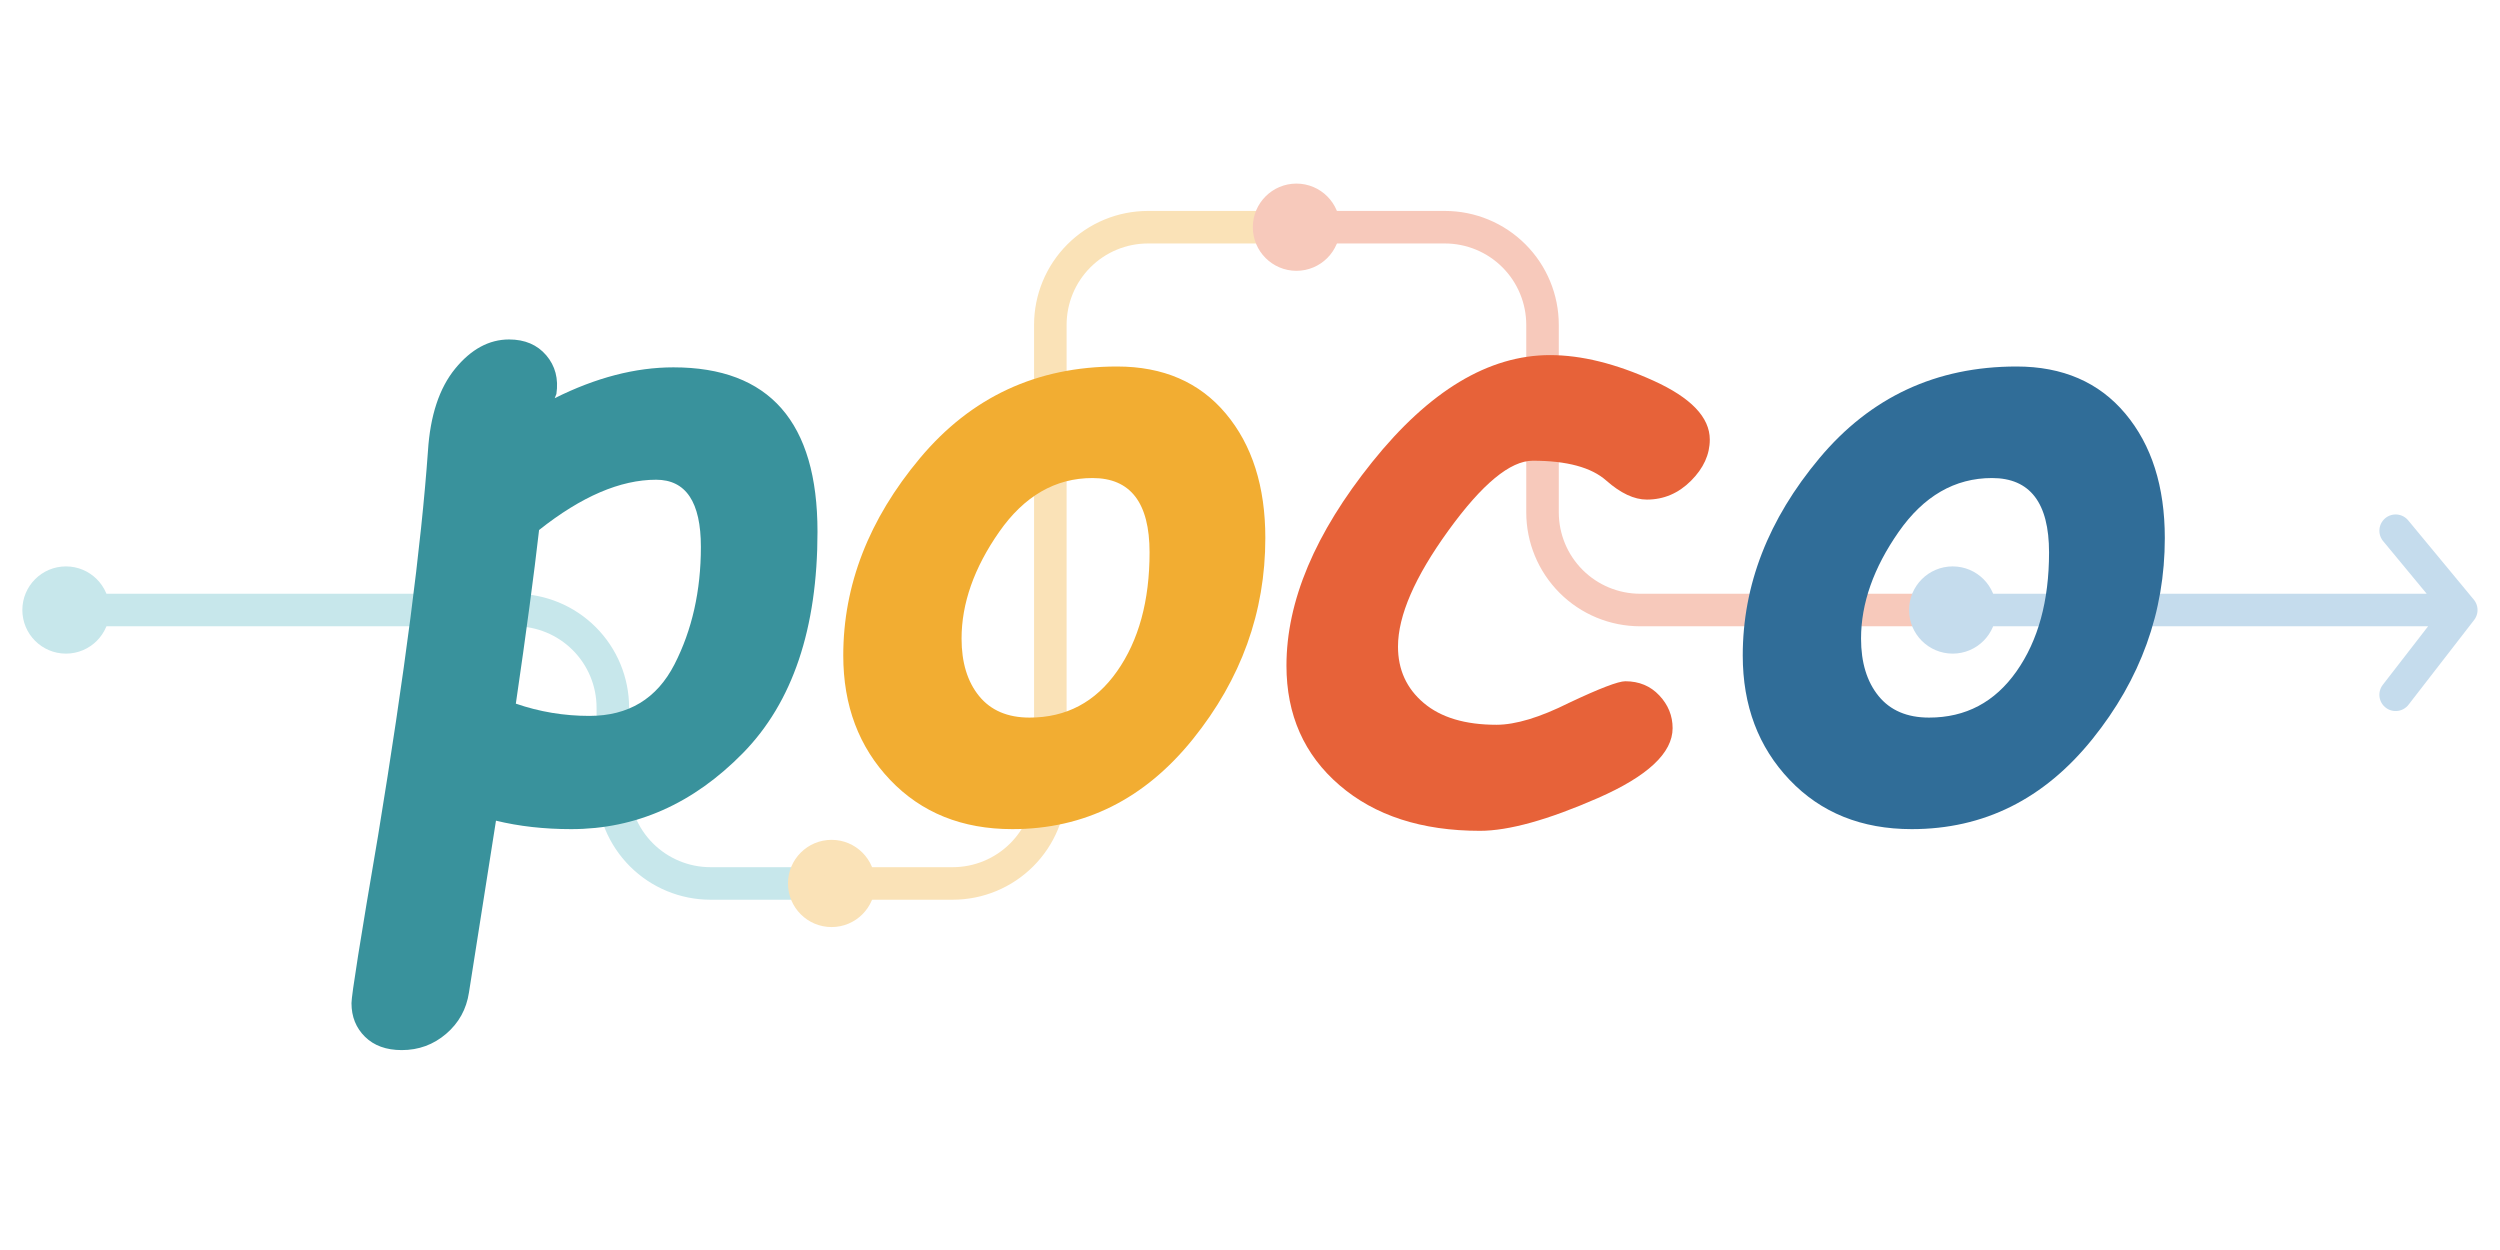 <?xml version="1.0" encoding="UTF-8" standalone="no"?>
<!DOCTYPE svg PUBLIC "-//W3C//DTD SVG 1.1//EN" "http://www.w3.org/Graphics/SVG/1.1/DTD/svg11.dtd">
<svg width="100%" height="100%" viewBox="0 0 1280 640" version="1.1" xmlns="http://www.w3.org/2000/svg" xmlns:xlink="http://www.w3.org/1999/xlink" xml:space="preserve" xmlns:serif="http://www.serif.com/" style="fill-rule:evenodd;clip-rule:evenodd;stroke-linecap:round;stroke-linejoin:round;stroke-miterlimit:1.5;">
    <g transform="matrix(1.4,0,0,1.4,-251.827,-92.273)">
        <g>
            <g transform="matrix(1,0,0,1,4,-11)">
                <path d="M200,300L364.287,300C373.759,300 382.842,303.763 389.54,310.46C396.237,317.158 400,326.241 400,335.713C400,344.999 400,355.001 400,364.287C400,373.759 403.763,382.842 410.46,389.54C417.158,396.237 426.241,400 435.713,400L480,400" style="fill:none;stroke:rgb(199,231,235);stroke-width:11.9px;"/>
                <g transform="matrix(1,0,0,1,-290,-170)">
                    <circle cx="490" cy="470" r="10" style="fill:none;stroke:rgb(199,231,235);stroke-width:11.9px;"/>
                </g>
            </g>
            <g transform="matrix(1,0,0,1,4,-11)">
                <path d="M480,400L524.287,400C533.759,400 542.842,396.237 549.54,389.54C556.237,382.842 560,373.759 560,364.287L560,195.713C560,186.241 563.763,177.158 570.46,170.46C577.158,163.763 586.241,160 595.713,160L650,160" style="fill:none;stroke:rgb(250,226,183);stroke-width:11.9px;"/>
                <g transform="matrix(1,0,0,1,-10,-70)">
                    <circle cx="490" cy="470" r="10" style="fill:none;stroke:rgb(250,226,183);stroke-width:11.9px;"/>
                </g>
            </g>
            <g transform="matrix(1,0,0,1,4,-11)">
                <path d="M650,160L704.287,160C713.759,160 722.842,163.763 729.54,170.46C736.237,177.158 740,186.241 740,195.713C740,216.743 740,243.257 740,264.287C740,273.759 743.763,282.842 750.46,289.54C757.158,296.237 766.241,300 775.713,300L890,300" style="fill:none;stroke:rgb(247,201,187);stroke-width:11.9px;"/>
                <g transform="matrix(1,0,0,1,160,-310)">
                    <circle cx="490" cy="470" r="10" style="fill:none;stroke:rgb(247,201,187);stroke-width:11.9px;"/>
                </g>
            </g>
            <g transform="matrix(1,0,0,1,4,-11)">
                <path d="M890,300L1076,300L1052,271L1076,300L1052,331" style="fill:none;stroke:rgb(197,220,237);stroke-width:11.9px;"/>
                <g transform="matrix(1,0,0,1,400,-170)">
                    <circle cx="490" cy="470" r="10" style="fill:none;stroke:rgb(197,220,237);stroke-width:11.9px;"/>
                </g>
            </g>
        </g>
        <g transform="matrix(1,0,0,1,51.07,-65.908)">
            <path d="M310.193,431.952L300.304,494.838C299.377,500.915 296.596,505.937 291.961,509.902C287.326,513.868 281.918,515.851 275.737,515.851C270.072,515.851 265.591,514.229 262.295,510.984C258.999,507.739 257.351,503.645 257.351,498.7C257.351,495.816 260.595,475.369 267.085,437.36C276.767,378.234 282.845,331.366 285.317,296.755C286.141,283.776 289.463,273.733 295.283,266.626C301.103,259.518 307.669,255.965 314.983,255.965C320.751,255.965 325.284,257.896 328.58,261.759C331.876,265.621 333.112,270.334 332.288,275.896L331.67,277.441C346.709,269.922 361.182,266.162 375.087,266.162C410.213,266.162 427.776,286.197 427.776,326.267C427.776,361.701 418.685,388.689 400.504,407.23C382.324,425.771 361.388,435.042 337.696,435.042C327.807,435.042 318.64,434.012 310.193,431.952ZM325.953,325.649C324.099,341.924 321.266,363.092 317.455,389.152C326.108,392.14 335.069,393.633 344.34,393.633C358.658,393.633 369.036,387.35 375.474,374.783C381.912,362.216 385.131,347.898 385.131,331.829C385.131,315.451 379.671,307.262 368.753,307.262C355.671,307.262 341.404,313.391 325.953,325.649Z" style="fill:rgb(57,146,156);fill-rule:nonzero;"/>
            <path d="M437.201,371.538C437.201,345.787 446.549,321.734 465.244,299.382C483.94,277.029 507.966,265.853 537.323,265.853C554.216,265.853 567.479,271.596 577.11,283.081C586.741,294.566 591.556,309.734 591.556,328.584C591.556,355.675 582.724,380.191 565.058,402.131C547.392,424.072 525.375,435.042 499.005,435.042C480.67,435.042 465.785,429.042 454.351,417.042C442.918,405.041 437.201,389.874 437.201,371.538ZM480.464,365.358C480.464,374.113 482.601,381.118 486.876,386.371C491.15,391.625 497.305,394.251 505.34,394.251C518.731,394.251 529.392,388.612 537.323,377.332C545.255,366.053 549.221,351.555 549.221,333.838C549.221,315.709 542.268,306.644 528.362,306.644C514.765,306.644 503.383,313.211 494.215,326.344C485.047,339.477 480.464,352.482 480.464,365.358Z" style="fill:rgb(242,173,50);fill-rule:nonzero;"/>
            <path d="M599.282,375.247C599.282,351.658 609.737,326.833 630.648,300.773C651.558,274.712 673.241,261.681 695.696,261.681C707.13,261.681 719.723,264.797 733.474,271.029C747.226,277.261 754.101,284.446 754.101,292.584C754.101,298.043 751.809,303.064 747.226,307.648C742.642,312.232 737.26,314.524 731.079,314.524C726.444,314.524 721.5,312.206 716.246,307.571C710.787,302.73 701.825,300.309 689.362,300.309C681.121,300.309 670.846,308.807 658.537,325.803C646.227,342.799 640.073,356.963 640.073,368.294C640.073,376.74 643.214,383.616 649.498,388.921C655.781,394.226 664.64,396.878 676.074,396.878C683.078,396.878 691.937,394.2 702.649,388.843C713.774,383.59 720.624,380.963 723.199,380.963C728.247,380.963 732.393,382.689 735.637,386.14C738.882,389.59 740.504,393.582 740.504,398.114C740.504,407.179 731.388,415.702 713.156,423.686C694.924,431.669 680.554,435.66 670.048,435.66C648.725,435.66 631.6,430.098 618.673,418.973C605.746,407.848 599.282,393.273 599.282,375.247Z" style="fill:rgb(231,98,57);fill-rule:nonzero;"/>
            <path d="M766.153,371.538C766.153,345.787 775.501,321.734 794.197,299.382C812.893,277.029 836.919,265.853 866.276,265.853C883.169,265.853 896.431,271.596 906.062,283.081C915.693,294.566 920.509,309.734 920.509,328.584C920.509,355.675 911.676,380.191 894.01,402.131C876.345,424.072 854.327,435.042 827.957,435.042C809.622,435.042 794.738,429.042 783.304,417.042C771.87,405.041 766.153,389.874 766.153,371.538ZM809.416,365.358C809.416,374.113 811.553,381.118 815.828,386.371C820.103,391.625 826.258,394.251 834.292,394.251C847.683,394.251 858.344,388.612 866.276,377.332C874.207,366.053 878.173,351.555 878.173,333.838C878.173,315.709 871.22,306.644 857.314,306.644C843.717,306.644 832.335,313.211 823.167,326.344C814,339.477 809.416,352.482 809.416,365.358Z" style="fill:rgb(48,109,152);fill-rule:nonzero;"/>
        </g>
    </g>
</svg>
